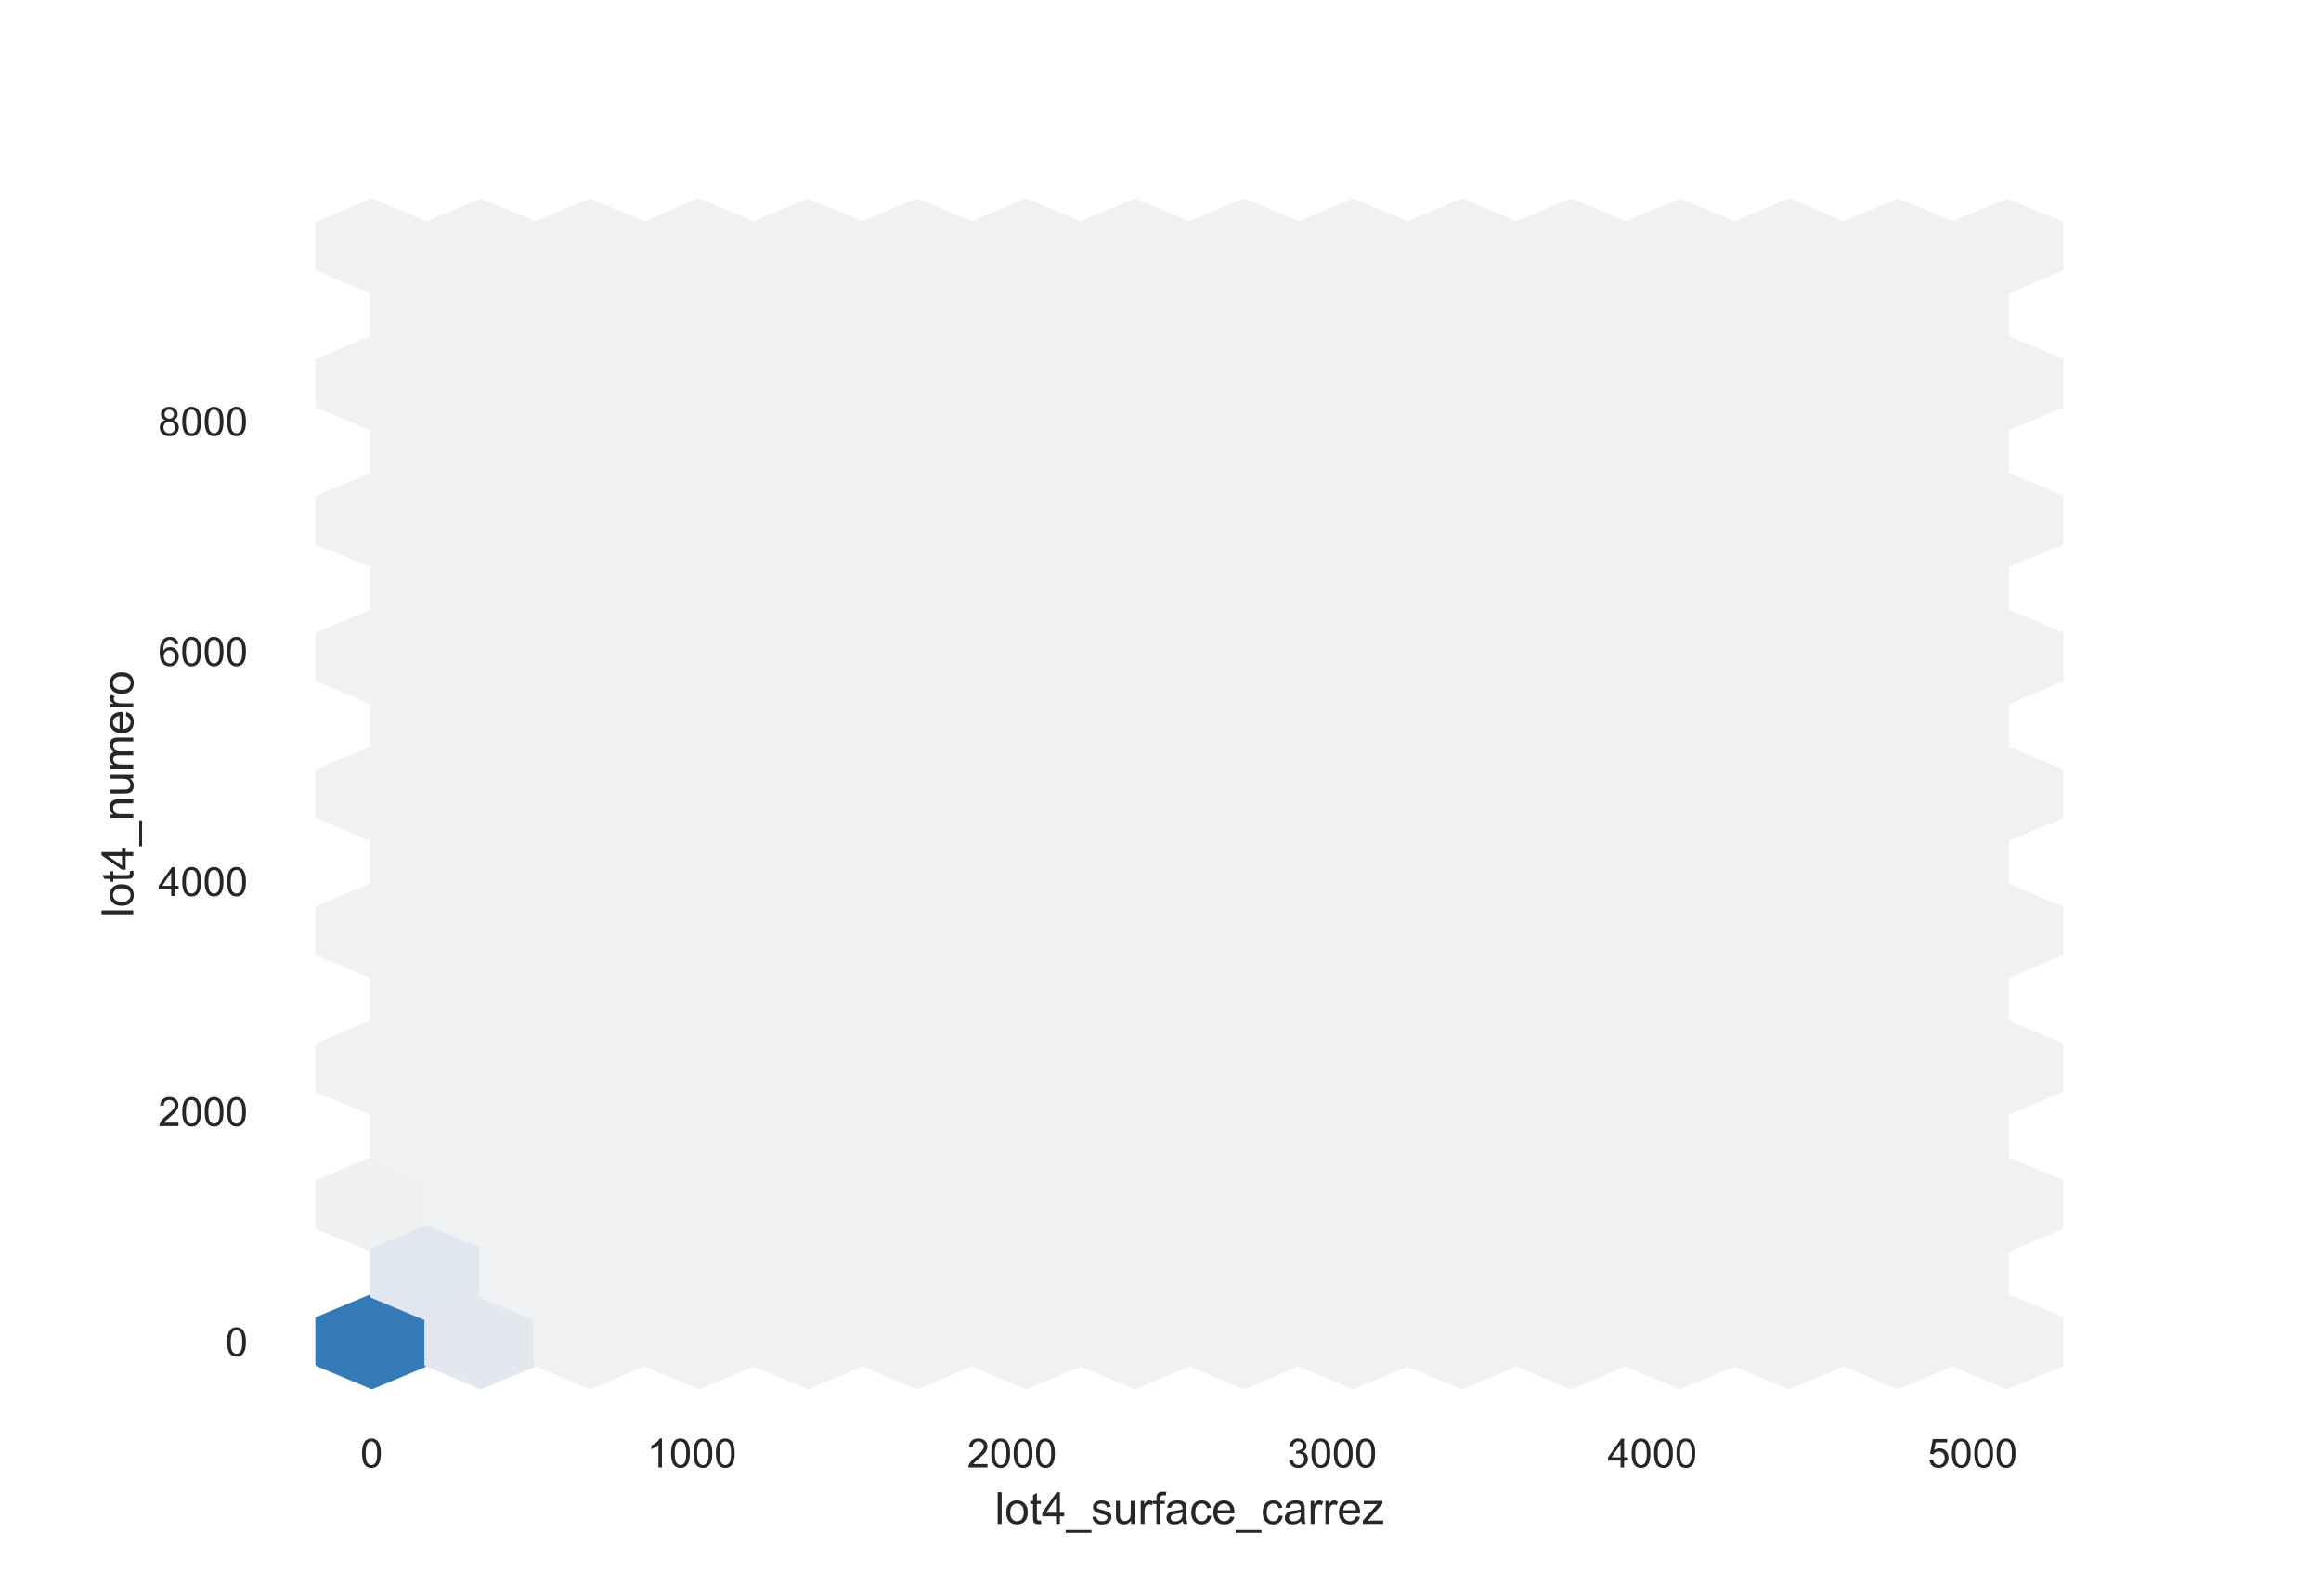<?xml version="1.0" encoding="utf-8" standalone="no"?>
<!DOCTYPE svg PUBLIC "-//W3C//DTD SVG 1.1//EN"
  "http://www.w3.org/Graphics/SVG/1.1/DTD/svg11.dtd">
<!-- Created with matplotlib (https://matplotlib.org/) -->
<svg height="396pt" version="1.1" viewBox="0 0 576 396" width="576pt" xmlns="http://www.w3.org/2000/svg" xmlns:xlink="http://www.w3.org/1999/xlink">
 <defs>
  <style type="text/css">*{stroke-linecap:butt;stroke-linejoin:round;}</style>
 </defs>
 <g id="figure_1">
  <g id="patch_1">
   <path d="M 0 396 
L 576 396 
L 576 0 
L 0 0 
z
" style="fill:#ffffff;"/>
  </g>
  <g id="axes_1">
   <g id="patch_2">
    <path d="M 72 346.5 
L 518.4 346.5 
L 518.4 47.52 
L 72 47.52 
z
" style="fill:#ffffff;"/>
   </g>
   <g id="matplotlib.axis_1">
    <g id="xtick_1">
     <g id="text_1">
      <!-- 0 -->
      <g style="fill:#262626;" transform="translate(89.431 364.158)scale(0.1 -0.1)">
       <defs>
        <path d="M 4.156 35.297 
Q 4.156 48 6.766 55.734 
Q 9.375 63.484 14.516 67.672 
Q 19.672 71.875 27.484 71.875 
Q 33.25 71.875 37.594 69.547 
Q 41.938 67.234 44.766 62.859 
Q 47.609 58.5 49.219 52.219 
Q 50.828 45.953 50.828 35.297 
Q 50.828 22.703 48.234 14.969 
Q 45.656 7.234 40.5 3 
Q 35.359 -1.219 27.484 -1.219 
Q 17.141 -1.219 11.234 6.203 
Q 4.156 15.141 4.156 35.297 
z
M 13.188 35.297 
Q 13.188 17.672 17.312 11.828 
Q 21.438 6 27.484 6 
Q 33.547 6 37.672 11.859 
Q 41.797 17.719 41.797 35.297 
Q 41.797 52.984 37.672 58.781 
Q 33.547 64.594 27.391 64.594 
Q 21.344 64.594 17.719 59.469 
Q 13.188 52.938 13.188 35.297 
z
" id="ArialMT-48"/>
       </defs>
       <use xlink:href="#ArialMT-48"/>
      </g>
     </g>
    </g>
    <g id="xtick_2">
     <g id="text_2">
      <!-- 1000 -->
      <g style="fill:#262626;" transform="translate(160.554 364.158)scale(0.1 -0.1)">
       <defs>
        <path d="M 37.25 0 
L 28.469 0 
L 28.469 56 
Q 25.297 52.984 20.141 49.953 
Q 14.984 46.922 10.891 45.406 
L 10.891 53.906 
Q 18.266 57.375 23.781 62.297 
Q 29.297 67.234 31.594 71.875 
L 37.25 71.875 
z
" id="ArialMT-49"/>
       </defs>
       <use xlink:href="#ArialMT-49"/>
       <use x="55.615" xlink:href="#ArialMT-48"/>
       <use x="111.23" xlink:href="#ArialMT-48"/>
       <use x="166.846" xlink:href="#ArialMT-48"/>
      </g>
     </g>
    </g>
    <g id="xtick_3">
     <g id="text_3">
      <!-- 2000 -->
      <g style="fill:#262626;" transform="translate(240.019 364.158)scale(0.1 -0.1)">
       <defs>
        <path d="M 50.344 8.453 
L 50.344 0 
L 3.031 0 
Q 2.938 3.172 4.047 6.109 
Q 5.859 10.938 9.828 15.625 
Q 13.812 20.312 21.344 26.469 
Q 33.016 36.031 37.109 41.625 
Q 41.219 47.219 41.219 52.203 
Q 41.219 57.422 37.469 61 
Q 33.734 64.594 27.734 64.594 
Q 21.391 64.594 17.578 60.781 
Q 13.766 56.984 13.719 50.25 
L 4.688 51.172 
Q 5.609 61.281 11.656 66.578 
Q 17.719 71.875 27.938 71.875 
Q 38.234 71.875 44.234 66.156 
Q 50.25 60.453 50.25 52 
Q 50.25 47.703 48.484 43.547 
Q 46.734 39.406 42.656 34.812 
Q 38.578 30.219 29.109 22.219 
Q 21.188 15.578 18.938 13.203 
Q 16.703 10.844 15.234 8.453 
z
" id="ArialMT-50"/>
       </defs>
       <use xlink:href="#ArialMT-50"/>
       <use x="55.615" xlink:href="#ArialMT-48"/>
       <use x="111.23" xlink:href="#ArialMT-48"/>
       <use x="166.846" xlink:href="#ArialMT-48"/>
      </g>
     </g>
    </g>
    <g id="xtick_4">
     <g id="text_4">
      <!-- 3000 -->
      <g style="fill:#262626;" transform="translate(319.484 364.158)scale(0.1 -0.1)">
       <defs>
        <path d="M 4.203 18.891 
L 12.984 20.062 
Q 14.5 12.594 18.141 9.297 
Q 21.781 6 27 6 
Q 33.203 6 37.469 10.297 
Q 41.75 14.594 41.75 20.953 
Q 41.75 27 37.797 30.922 
Q 33.844 34.859 27.734 34.859 
Q 25.25 34.859 21.531 33.891 
L 22.516 41.609 
Q 23.391 41.5 23.922 41.5 
Q 29.547 41.5 34.031 44.422 
Q 38.531 47.359 38.531 53.469 
Q 38.531 58.297 35.25 61.469 
Q 31.984 64.656 26.812 64.656 
Q 21.688 64.656 18.266 61.422 
Q 14.844 58.203 13.875 51.766 
L 5.078 53.328 
Q 6.688 62.156 12.391 67.016 
Q 18.109 71.875 26.609 71.875 
Q 32.469 71.875 37.391 69.359 
Q 42.328 66.844 44.938 62.5 
Q 47.562 58.156 47.562 53.266 
Q 47.562 48.641 45.062 44.828 
Q 42.578 41.016 37.703 38.766 
Q 44.047 37.312 47.562 32.688 
Q 51.078 28.078 51.078 21.141 
Q 51.078 11.766 44.234 5.25 
Q 37.406 -1.266 26.953 -1.266 
Q 17.531 -1.266 11.297 4.344 
Q 5.078 9.969 4.203 18.891 
z
" id="ArialMT-51"/>
       </defs>
       <use xlink:href="#ArialMT-51"/>
       <use x="55.615" xlink:href="#ArialMT-48"/>
       <use x="111.23" xlink:href="#ArialMT-48"/>
       <use x="166.846" xlink:href="#ArialMT-48"/>
      </g>
     </g>
    </g>
    <g id="xtick_5">
     <g id="text_5">
      <!-- 4000 -->
      <g style="fill:#262626;" transform="translate(398.948 364.158)scale(0.1 -0.1)">
       <defs>
        <path d="M 32.328 0 
L 32.328 17.141 
L 1.266 17.141 
L 1.266 25.203 
L 33.938 71.578 
L 41.109 71.578 
L 41.109 25.203 
L 50.781 25.203 
L 50.781 17.141 
L 41.109 17.141 
L 41.109 0 
z
M 32.328 25.203 
L 32.328 57.469 
L 9.906 25.203 
z
" id="ArialMT-52"/>
       </defs>
       <use xlink:href="#ArialMT-52"/>
       <use x="55.615" xlink:href="#ArialMT-48"/>
       <use x="111.23" xlink:href="#ArialMT-48"/>
       <use x="166.846" xlink:href="#ArialMT-48"/>
      </g>
     </g>
    </g>
    <g id="xtick_6">
     <g id="text_6">
      <!-- 5000 -->
      <g style="fill:#262626;" transform="translate(478.413 364.158)scale(0.1 -0.1)">
       <defs>
        <path d="M 4.156 18.75 
L 13.375 19.531 
Q 14.406 12.797 18.141 9.391 
Q 21.875 6 27.156 6 
Q 33.5 6 37.891 10.781 
Q 42.281 15.578 42.281 23.484 
Q 42.281 31 38.062 35.344 
Q 33.844 39.703 27 39.703 
Q 22.75 39.703 19.328 37.766 
Q 15.922 35.844 13.969 32.766 
L 5.719 33.844 
L 12.641 70.609 
L 48.25 70.609 
L 48.25 62.203 
L 19.672 62.203 
L 15.828 42.969 
Q 22.266 47.469 29.344 47.469 
Q 38.719 47.469 45.156 40.969 
Q 51.609 34.469 51.609 24.266 
Q 51.609 14.547 45.953 7.469 
Q 39.062 -1.219 27.156 -1.219 
Q 17.391 -1.219 11.203 4.25 
Q 5.031 9.719 4.156 18.75 
z
" id="ArialMT-53"/>
       </defs>
       <use xlink:href="#ArialMT-53"/>
       <use x="55.615" xlink:href="#ArialMT-48"/>
       <use x="111.23" xlink:href="#ArialMT-48"/>
       <use x="166.846" xlink:href="#ArialMT-48"/>
      </g>
     </g>
    </g>
    <g id="text_7">
     <!-- lot4_surface_carrez -->
     <g style="fill:#262626;" transform="translate(246.901 378.153)scale(0.11 -0.11)">
      <defs>
       <path d="M 6.391 0 
L 6.391 71.578 
L 15.188 71.578 
L 15.188 0 
z
" id="ArialMT-108"/>
       <path d="M 3.328 25.922 
Q 3.328 40.328 11.328 47.266 
Q 18.016 53.031 27.641 53.031 
Q 38.328 53.031 45.109 46.016 
Q 51.906 39.016 51.906 26.656 
Q 51.906 16.656 48.906 10.906 
Q 45.906 5.172 40.156 2 
Q 34.422 -1.172 27.641 -1.172 
Q 16.75 -1.172 10.031 5.812 
Q 3.328 12.797 3.328 25.922 
z
M 12.359 25.922 
Q 12.359 15.969 16.703 11.016 
Q 21.047 6.062 27.641 6.062 
Q 34.188 6.062 38.531 11.031 
Q 42.875 16.016 42.875 26.219 
Q 42.875 35.844 38.5 40.797 
Q 34.125 45.75 27.641 45.75 
Q 21.047 45.75 16.703 40.812 
Q 12.359 35.891 12.359 25.922 
z
" id="ArialMT-111"/>
       <path d="M 25.781 7.859 
L 27.047 0.094 
Q 23.344 -0.688 20.406 -0.688 
Q 15.625 -0.688 12.984 0.828 
Q 10.359 2.344 9.281 4.812 
Q 8.203 7.281 8.203 15.188 
L 8.203 45.016 
L 1.766 45.016 
L 1.766 51.859 
L 8.203 51.859 
L 8.203 64.703 
L 16.938 69.969 
L 16.938 51.859 
L 25.781 51.859 
L 25.781 45.016 
L 16.938 45.016 
L 16.938 14.703 
Q 16.938 10.938 17.406 9.859 
Q 17.875 8.797 18.922 8.156 
Q 19.969 7.516 21.922 7.516 
Q 23.391 7.516 25.781 7.859 
z
" id="ArialMT-116"/>
       <path d="M -1.516 -19.875 
L -1.516 -13.531 
L 56.734 -13.531 
L 56.734 -19.875 
z
" id="ArialMT-95"/>
       <path d="M 3.078 15.484 
L 11.766 16.844 
Q 12.5 11.625 15.844 8.844 
Q 19.188 6.062 25.203 6.062 
Q 31.25 6.062 34.172 8.516 
Q 37.109 10.984 37.109 14.312 
Q 37.109 17.281 34.516 19 
Q 32.719 20.172 25.531 21.969 
Q 15.875 24.422 12.141 26.203 
Q 8.406 27.984 6.469 31.125 
Q 4.547 34.281 4.547 38.094 
Q 4.547 41.547 6.125 44.5 
Q 7.719 47.469 10.453 49.422 
Q 12.5 50.922 16.031 51.969 
Q 19.578 53.031 23.641 53.031 
Q 29.734 53.031 34.344 51.266 
Q 38.969 49.516 41.156 46.5 
Q 43.359 43.5 44.188 38.484 
L 35.594 37.312 
Q 35.016 41.312 32.203 43.547 
Q 29.391 45.797 24.266 45.797 
Q 18.219 45.797 15.625 43.797 
Q 13.031 41.797 13.031 39.109 
Q 13.031 37.406 14.109 36.031 
Q 15.188 34.625 17.484 33.688 
Q 18.797 33.203 25.25 31.453 
Q 34.578 28.953 38.25 27.359 
Q 41.938 25.781 44.031 22.75 
Q 46.141 19.734 46.141 15.234 
Q 46.141 10.844 43.578 6.953 
Q 41.016 3.078 36.172 0.953 
Q 31.344 -1.172 25.25 -1.172 
Q 15.141 -1.172 9.844 3.031 
Q 4.547 7.234 3.078 15.484 
z
" id="ArialMT-115"/>
       <path d="M 40.578 0 
L 40.578 7.625 
Q 34.516 -1.172 24.125 -1.172 
Q 19.531 -1.172 15.547 0.578 
Q 11.578 2.344 9.641 5 
Q 7.719 7.672 6.938 11.531 
Q 6.391 14.109 6.391 19.734 
L 6.391 51.859 
L 15.188 51.859 
L 15.188 23.094 
Q 15.188 16.219 15.719 13.812 
Q 16.547 10.359 19.234 8.375 
Q 21.922 6.391 25.875 6.391 
Q 29.828 6.391 33.297 8.422 
Q 36.766 10.453 38.203 13.938 
Q 39.656 17.438 39.656 24.078 
L 39.656 51.859 
L 48.438 51.859 
L 48.438 0 
z
" id="ArialMT-117"/>
       <path d="M 6.5 0 
L 6.5 51.859 
L 14.406 51.859 
L 14.406 44 
Q 17.438 49.516 20 51.266 
Q 22.562 53.031 25.641 53.031 
Q 30.078 53.031 34.672 50.203 
L 31.641 42.047 
Q 28.422 43.953 25.203 43.953 
Q 22.312 43.953 20.016 42.219 
Q 17.719 40.484 16.75 37.406 
Q 15.281 32.719 15.281 27.156 
L 15.281 0 
z
" id="ArialMT-114"/>
       <path d="M 8.688 0 
L 8.688 45.016 
L 0.922 45.016 
L 0.922 51.859 
L 8.688 51.859 
L 8.688 57.375 
Q 8.688 62.594 9.625 65.141 
Q 10.891 68.562 14.078 70.672 
Q 17.281 72.797 23.047 72.797 
Q 26.766 72.797 31.25 71.922 
L 29.938 64.266 
Q 27.203 64.75 24.75 64.75 
Q 20.75 64.75 19.094 63.031 
Q 17.438 61.328 17.438 56.641 
L 17.438 51.859 
L 27.547 51.859 
L 27.547 45.016 
L 17.438 45.016 
L 17.438 0 
z
" id="ArialMT-102"/>
       <path d="M 40.438 6.391 
Q 35.547 2.25 31.031 0.531 
Q 26.516 -1.172 21.344 -1.172 
Q 12.797 -1.172 8.203 3 
Q 3.609 7.172 3.609 13.672 
Q 3.609 17.484 5.344 20.625 
Q 7.078 23.781 9.891 25.688 
Q 12.703 27.594 16.219 28.562 
Q 18.797 29.25 24.031 29.891 
Q 34.672 31.156 39.703 32.906 
Q 39.75 34.719 39.75 35.203 
Q 39.75 40.578 37.25 42.781 
Q 33.891 45.75 27.25 45.75 
Q 21.047 45.75 18.094 43.578 
Q 15.141 41.406 13.719 35.891 
L 5.125 37.062 
Q 6.297 42.578 8.984 45.969 
Q 11.672 49.359 16.75 51.188 
Q 21.828 53.031 28.516 53.031 
Q 35.156 53.031 39.297 51.469 
Q 43.453 49.906 45.406 47.531 
Q 47.359 45.172 48.141 41.547 
Q 48.578 39.312 48.578 33.453 
L 48.578 21.734 
Q 48.578 9.469 49.141 6.219 
Q 49.703 2.984 51.375 0 
L 42.188 0 
Q 40.828 2.734 40.438 6.391 
z
M 39.703 26.031 
Q 34.906 24.078 25.344 22.703 
Q 19.922 21.922 17.672 20.938 
Q 15.438 19.969 14.203 18.094 
Q 12.984 16.219 12.984 13.922 
Q 12.984 10.406 15.641 8.062 
Q 18.312 5.719 23.438 5.719 
Q 28.516 5.719 32.469 7.938 
Q 36.422 10.156 38.281 14.016 
Q 39.703 17 39.703 22.797 
z
" id="ArialMT-97"/>
       <path d="M 40.438 19 
L 49.078 17.875 
Q 47.656 8.938 41.812 3.875 
Q 35.984 -1.172 27.484 -1.172 
Q 16.844 -1.172 10.375 5.781 
Q 3.906 12.75 3.906 25.734 
Q 3.906 34.125 6.688 40.422 
Q 9.469 46.734 15.156 49.875 
Q 20.844 53.031 27.547 53.031 
Q 35.984 53.031 41.359 48.75 
Q 46.734 44.484 48.25 36.625 
L 39.703 35.297 
Q 38.484 40.531 35.375 43.156 
Q 32.281 45.797 27.875 45.797 
Q 21.234 45.797 17.078 41.031 
Q 12.938 36.281 12.938 25.984 
Q 12.938 15.531 16.938 10.797 
Q 20.953 6.062 27.391 6.062 
Q 32.562 6.062 36.031 9.234 
Q 39.5 12.406 40.438 19 
z
" id="ArialMT-99"/>
       <path d="M 42.094 16.703 
L 51.172 15.578 
Q 49.031 7.625 43.219 3.219 
Q 37.406 -1.172 28.375 -1.172 
Q 17 -1.172 10.328 5.828 
Q 3.656 12.844 3.656 25.484 
Q 3.656 38.578 10.391 45.797 
Q 17.141 53.031 27.875 53.031 
Q 38.281 53.031 44.875 45.953 
Q 51.469 38.875 51.469 26.031 
Q 51.469 25.25 51.422 23.688 
L 12.75 23.688 
Q 13.234 15.141 17.578 10.594 
Q 21.922 6.062 28.422 6.062 
Q 33.25 6.062 36.672 8.594 
Q 40.094 11.141 42.094 16.703 
z
M 13.234 30.906 
L 42.188 30.906 
Q 41.609 37.453 38.875 40.719 
Q 34.672 45.797 27.984 45.797 
Q 21.922 45.797 17.797 41.75 
Q 13.672 37.703 13.234 30.906 
z
" id="ArialMT-101"/>
       <path d="M 1.953 0 
L 1.953 7.125 
L 34.969 45.016 
Q 29.344 44.734 25.047 44.734 
L 3.906 44.734 
L 3.906 51.859 
L 46.297 51.859 
L 46.297 46.047 
L 18.219 13.141 
L 12.797 7.125 
Q 18.703 7.562 23.875 7.562 
L 47.859 7.562 
L 47.859 0 
z
" id="ArialMT-122"/>
      </defs>
      <use xlink:href="#ArialMT-108"/>
      <use x="22.217" xlink:href="#ArialMT-111"/>
      <use x="77.832" xlink:href="#ArialMT-116"/>
      <use x="105.615" xlink:href="#ArialMT-52"/>
      <use x="161.23" xlink:href="#ArialMT-95"/>
      <use x="216.846" xlink:href="#ArialMT-115"/>
      <use x="266.846" xlink:href="#ArialMT-117"/>
      <use x="322.461" xlink:href="#ArialMT-114"/>
      <use x="355.762" xlink:href="#ArialMT-102"/>
      <use x="383.545" xlink:href="#ArialMT-97"/>
      <use x="439.16" xlink:href="#ArialMT-99"/>
      <use x="489.16" xlink:href="#ArialMT-101"/>
      <use x="544.775" xlink:href="#ArialMT-95"/>
      <use x="600.391" xlink:href="#ArialMT-99"/>
      <use x="650.391" xlink:href="#ArialMT-97"/>
      <use x="706.006" xlink:href="#ArialMT-114"/>
      <use x="739.307" xlink:href="#ArialMT-114"/>
      <use x="772.607" xlink:href="#ArialMT-101"/>
      <use x="828.223" xlink:href="#ArialMT-122"/>
     </g>
    </g>
   </g>
   <g id="matplotlib.axis_2">
    <g id="ytick_1">
     <g id="text_8">
      <!-- 0 -->
      <g style="fill:#262626;" transform="translate(55.939 336.546)scale(0.1 -0.1)">
       <use xlink:href="#ArialMT-48"/>
      </g>
     </g>
    </g>
    <g id="ytick_2">
     <g id="text_9">
      <!-- 2000 -->
      <g style="fill:#262626;" transform="translate(39.256 279.439)scale(0.1 -0.1)">
       <use xlink:href="#ArialMT-50"/>
       <use x="55.615" xlink:href="#ArialMT-48"/>
       <use x="111.23" xlink:href="#ArialMT-48"/>
       <use x="166.846" xlink:href="#ArialMT-48"/>
      </g>
     </g>
    </g>
    <g id="ytick_3">
     <g id="text_10">
      <!-- 4000 -->
      <g style="fill:#262626;" transform="translate(39.256 222.332)scale(0.1 -0.1)">
       <use xlink:href="#ArialMT-52"/>
       <use x="55.615" xlink:href="#ArialMT-48"/>
       <use x="111.23" xlink:href="#ArialMT-48"/>
       <use x="166.846" xlink:href="#ArialMT-48"/>
      </g>
     </g>
    </g>
    <g id="ytick_4">
     <g id="text_11">
      <!-- 6000 -->
      <g style="fill:#262626;" transform="translate(39.256 165.225)scale(0.1 -0.1)">
       <defs>
        <path d="M 49.75 54.047 
L 41.016 53.375 
Q 39.844 58.547 37.703 60.891 
Q 34.125 64.656 28.906 64.656 
Q 24.703 64.656 21.531 62.312 
Q 17.391 59.281 14.984 53.469 
Q 12.594 47.656 12.5 36.922 
Q 15.672 41.75 20.266 44.094 
Q 24.859 46.438 29.891 46.438 
Q 38.672 46.438 44.844 39.969 
Q 51.031 33.5 51.031 23.25 
Q 51.031 16.5 48.125 10.719 
Q 45.219 4.938 40.141 1.859 
Q 35.062 -1.219 28.609 -1.219 
Q 17.625 -1.219 10.688 6.859 
Q 3.766 14.938 3.766 33.5 
Q 3.766 54.25 11.422 63.672 
Q 18.109 71.875 29.438 71.875 
Q 37.891 71.875 43.281 67.141 
Q 48.688 62.406 49.75 54.047 
z
M 13.875 23.188 
Q 13.875 18.656 15.797 14.5 
Q 17.719 10.359 21.188 8.172 
Q 24.656 6 28.469 6 
Q 34.031 6 38.031 10.484 
Q 42.047 14.984 42.047 22.703 
Q 42.047 30.125 38.078 34.391 
Q 34.125 38.672 28.125 38.672 
Q 22.172 38.672 18.016 34.391 
Q 13.875 30.125 13.875 23.188 
z
" id="ArialMT-54"/>
       </defs>
       <use xlink:href="#ArialMT-54"/>
       <use x="55.615" xlink:href="#ArialMT-48"/>
       <use x="111.23" xlink:href="#ArialMT-48"/>
       <use x="166.846" xlink:href="#ArialMT-48"/>
      </g>
     </g>
    </g>
    <g id="ytick_5">
     <g id="text_12">
      <!-- 8000 -->
      <g style="fill:#262626;" transform="translate(39.256 108.119)scale(0.1 -0.1)">
       <defs>
        <path d="M 17.672 38.812 
Q 12.203 40.828 9.562 44.531 
Q 6.938 48.25 6.938 53.422 
Q 6.938 61.234 12.547 66.547 
Q 18.172 71.875 27.484 71.875 
Q 36.859 71.875 42.578 66.422 
Q 48.297 60.984 48.297 53.172 
Q 48.297 48.188 45.672 44.5 
Q 43.062 40.828 37.75 38.812 
Q 44.344 36.672 47.781 31.875 
Q 51.219 27.094 51.219 20.453 
Q 51.219 11.281 44.719 5.031 
Q 38.234 -1.219 27.641 -1.219 
Q 17.047 -1.219 10.547 5.047 
Q 4.047 11.328 4.047 20.703 
Q 4.047 27.688 7.594 32.391 
Q 11.141 37.109 17.672 38.812 
z
M 15.922 53.719 
Q 15.922 48.641 19.188 45.406 
Q 22.469 42.188 27.688 42.188 
Q 32.766 42.188 36.016 45.375 
Q 39.266 48.578 39.266 53.219 
Q 39.266 58.062 35.906 61.359 
Q 32.562 64.656 27.594 64.656 
Q 22.562 64.656 19.234 61.422 
Q 15.922 58.203 15.922 53.719 
z
M 13.094 20.656 
Q 13.094 16.891 14.875 13.375 
Q 16.656 9.859 20.172 7.922 
Q 23.688 6 27.734 6 
Q 34.031 6 38.125 10.047 
Q 42.234 14.109 42.234 20.359 
Q 42.234 26.703 38.016 30.859 
Q 33.797 35.016 27.438 35.016 
Q 21.234 35.016 17.156 30.906 
Q 13.094 26.812 13.094 20.656 
z
" id="ArialMT-56"/>
       </defs>
       <use xlink:href="#ArialMT-56"/>
       <use x="55.615" xlink:href="#ArialMT-48"/>
       <use x="111.23" xlink:href="#ArialMT-48"/>
       <use x="166.846" xlink:href="#ArialMT-48"/>
      </g>
     </g>
    </g>
    <g id="text_13">
     <!-- lot4_numero -->
     <g style="fill:#262626;" transform="translate(33.07 227.582)rotate(-90)scale(0.11 -0.11)">
      <defs>
       <path d="M 6.594 0 
L 6.594 51.859 
L 14.5 51.859 
L 14.5 44.484 
Q 20.219 53.031 31 53.031 
Q 35.688 53.031 39.625 51.344 
Q 43.562 49.656 45.516 46.922 
Q 47.469 44.188 48.25 40.438 
Q 48.734 37.984 48.734 31.891 
L 48.734 0 
L 39.938 0 
L 39.938 31.547 
Q 39.938 36.922 38.906 39.578 
Q 37.891 42.234 35.281 43.812 
Q 32.672 45.406 29.156 45.406 
Q 23.531 45.406 19.453 41.844 
Q 15.375 38.281 15.375 28.328 
L 15.375 0 
z
" id="ArialMT-110"/>
       <path d="M 6.594 0 
L 6.594 51.859 
L 14.453 51.859 
L 14.453 44.578 
Q 16.891 48.391 20.938 50.703 
Q 25 53.031 30.172 53.031 
Q 35.938 53.031 39.625 50.641 
Q 43.312 48.25 44.828 43.953 
Q 50.984 53.031 60.844 53.031 
Q 68.562 53.031 72.703 48.75 
Q 76.859 44.484 76.859 35.594 
L 76.859 0 
L 68.109 0 
L 68.109 32.672 
Q 68.109 37.938 67.25 40.25 
Q 66.406 42.578 64.156 43.984 
Q 61.922 45.406 58.891 45.406 
Q 53.422 45.406 49.797 41.766 
Q 46.188 38.141 46.188 30.125 
L 46.188 0 
L 37.406 0 
L 37.406 33.688 
Q 37.406 39.547 35.25 42.469 
Q 33.109 45.406 28.219 45.406 
Q 24.516 45.406 21.359 43.453 
Q 18.219 41.5 16.797 37.734 
Q 15.375 33.984 15.375 26.906 
L 15.375 0 
z
" id="ArialMT-109"/>
      </defs>
      <use xlink:href="#ArialMT-108"/>
      <use x="22.217" xlink:href="#ArialMT-111"/>
      <use x="77.832" xlink:href="#ArialMT-116"/>
      <use x="105.615" xlink:href="#ArialMT-52"/>
      <use x="161.23" xlink:href="#ArialMT-95"/>
      <use x="216.846" xlink:href="#ArialMT-110"/>
      <use x="272.461" xlink:href="#ArialMT-117"/>
      <use x="328.076" xlink:href="#ArialMT-109"/>
      <use x="411.377" xlink:href="#ArialMT-101"/>
      <use x="466.992" xlink:href="#ArialMT-114"/>
      <use x="500.293" xlink:href="#ArialMT-111"/>
     </g>
    </g>
   </g>
   <g id="PolyCollection_1">
    <defs>
     <path d="M 105.739 -57.37 
L 105.739 -68.695 
L 92.211 -74.358 
L 78.684 -68.695 
L 78.684 -57.37 
L 92.211 -51.708 
z
" id="C0_0_fae1ff4183"/>
    </defs>
    <g clip-path="url(#pd06dfa6c5a)">
     <use style="fill:#337ab7;stroke:#337ab7;" x="0.079" xlink:href="#C0_0_fae1ff4183" y="395.943"/>
    </g>
    <g clip-path="url(#pd06dfa6c5a)">
     <use style="fill:#eff0f2;stroke:#eff0f2;" x="0.079" xlink:href="#C0_0_fae1ff4183" y="361.968"/>
    </g>
    <g clip-path="url(#pd06dfa6c5a)">
     <use style="fill:#f0f1f2;stroke:#f0f1f2;" x="0.079" xlink:href="#C0_0_fae1ff4183" y="327.993"/>
    </g>
    <g clip-path="url(#pd06dfa6c5a)">
     <use style="fill:#f0f1f2;stroke:#f0f1f2;" x="0.079" xlink:href="#C0_0_fae1ff4183" y="294.018"/>
    </g>
    <g clip-path="url(#pd06dfa6c5a)">
     <use style="fill:#f0f1f2;stroke:#f0f1f2;" x="0.079" xlink:href="#C0_0_fae1ff4183" y="260.043"/>
    </g>
    <g clip-path="url(#pd06dfa6c5a)">
     <use style="fill:#f0f1f2;stroke:#f0f1f2;" x="0.079" xlink:href="#C0_0_fae1ff4183" y="226.068"/>
    </g>
    <g clip-path="url(#pd06dfa6c5a)">
     <use style="fill:#f0f1f2;stroke:#f0f1f2;" x="0.079" xlink:href="#C0_0_fae1ff4183" y="192.093"/>
    </g>
    <g clip-path="url(#pd06dfa6c5a)">
     <use style="fill:#f0f1f2;stroke:#f0f1f2;" x="0.079" xlink:href="#C0_0_fae1ff4183" y="158.118"/>
    </g>
    <g clip-path="url(#pd06dfa6c5a)">
     <use style="fill:#f0f1f2;stroke:#f0f1f2;" x="0.079" xlink:href="#C0_0_fae1ff4183" y="124.143"/>
    </g>
    <g clip-path="url(#pd06dfa6c5a)">
     <use style="fill:#e2e8ee;stroke:#e2e8ee;" x="27.134" xlink:href="#C0_0_fae1ff4183" y="395.943"/>
    </g>
    <g clip-path="url(#pd06dfa6c5a)">
     <use style="fill:#f0f1f2;stroke:#f0f1f2;" x="27.134" xlink:href="#C0_0_fae1ff4183" y="361.968"/>
    </g>
    <g clip-path="url(#pd06dfa6c5a)">
     <use style="fill:#f0f1f2;stroke:#f0f1f2;" x="27.134" xlink:href="#C0_0_fae1ff4183" y="327.993"/>
    </g>
    <g clip-path="url(#pd06dfa6c5a)">
     <use style="fill:#f0f1f2;stroke:#f0f1f2;" x="27.134" xlink:href="#C0_0_fae1ff4183" y="294.018"/>
    </g>
    <g clip-path="url(#pd06dfa6c5a)">
     <use style="fill:#f0f1f2;stroke:#f0f1f2;" x="27.134" xlink:href="#C0_0_fae1ff4183" y="260.043"/>
    </g>
    <g clip-path="url(#pd06dfa6c5a)">
     <use style="fill:#f0f1f2;stroke:#f0f1f2;" x="27.134" xlink:href="#C0_0_fae1ff4183" y="226.068"/>
    </g>
    <g clip-path="url(#pd06dfa6c5a)">
     <use style="fill:#f0f1f2;stroke:#f0f1f2;" x="27.134" xlink:href="#C0_0_fae1ff4183" y="192.093"/>
    </g>
    <g clip-path="url(#pd06dfa6c5a)">
     <use style="fill:#f0f1f2;stroke:#f0f1f2;" x="27.134" xlink:href="#C0_0_fae1ff4183" y="158.118"/>
    </g>
    <g clip-path="url(#pd06dfa6c5a)">
     <use style="fill:#f0f1f2;stroke:#f0f1f2;" x="27.134" xlink:href="#C0_0_fae1ff4183" y="124.143"/>
    </g>
    <g clip-path="url(#pd06dfa6c5a)">
     <use style="fill:#f0f1f2;stroke:#f0f1f2;" x="54.189" xlink:href="#C0_0_fae1ff4183" y="395.943"/>
    </g>
    <g clip-path="url(#pd06dfa6c5a)">
     <use style="fill:#f0f1f2;stroke:#f0f1f2;" x="54.189" xlink:href="#C0_0_fae1ff4183" y="361.968"/>
    </g>
    <g clip-path="url(#pd06dfa6c5a)">
     <use style="fill:#f0f1f2;stroke:#f0f1f2;" x="54.189" xlink:href="#C0_0_fae1ff4183" y="327.993"/>
    </g>
    <g clip-path="url(#pd06dfa6c5a)">
     <use style="fill:#f0f1f2;stroke:#f0f1f2;" x="54.189" xlink:href="#C0_0_fae1ff4183" y="294.018"/>
    </g>
    <g clip-path="url(#pd06dfa6c5a)">
     <use style="fill:#f0f1f2;stroke:#f0f1f2;" x="54.189" xlink:href="#C0_0_fae1ff4183" y="260.043"/>
    </g>
    <g clip-path="url(#pd06dfa6c5a)">
     <use style="fill:#f0f1f2;stroke:#f0f1f2;" x="54.189" xlink:href="#C0_0_fae1ff4183" y="226.068"/>
    </g>
    <g clip-path="url(#pd06dfa6c5a)">
     <use style="fill:#f0f1f2;stroke:#f0f1f2;" x="54.189" xlink:href="#C0_0_fae1ff4183" y="192.093"/>
    </g>
    <g clip-path="url(#pd06dfa6c5a)">
     <use style="fill:#f0f1f2;stroke:#f0f1f2;" x="54.189" xlink:href="#C0_0_fae1ff4183" y="158.118"/>
    </g>
    <g clip-path="url(#pd06dfa6c5a)">
     <use style="fill:#f0f1f2;stroke:#f0f1f2;" x="54.189" xlink:href="#C0_0_fae1ff4183" y="124.143"/>
    </g>
    <g clip-path="url(#pd06dfa6c5a)">
     <use style="fill:#f0f1f2;stroke:#f0f1f2;" x="81.243" xlink:href="#C0_0_fae1ff4183" y="395.943"/>
    </g>
    <g clip-path="url(#pd06dfa6c5a)">
     <use style="fill:#f0f1f2;stroke:#f0f1f2;" x="81.243" xlink:href="#C0_0_fae1ff4183" y="361.968"/>
    </g>
    <g clip-path="url(#pd06dfa6c5a)">
     <use style="fill:#f0f1f2;stroke:#f0f1f2;" x="81.243" xlink:href="#C0_0_fae1ff4183" y="327.993"/>
    </g>
    <g clip-path="url(#pd06dfa6c5a)">
     <use style="fill:#f0f1f2;stroke:#f0f1f2;" x="81.243" xlink:href="#C0_0_fae1ff4183" y="294.018"/>
    </g>
    <g clip-path="url(#pd06dfa6c5a)">
     <use style="fill:#f0f1f2;stroke:#f0f1f2;" x="81.243" xlink:href="#C0_0_fae1ff4183" y="260.043"/>
    </g>
    <g clip-path="url(#pd06dfa6c5a)">
     <use style="fill:#f0f1f2;stroke:#f0f1f2;" x="81.243" xlink:href="#C0_0_fae1ff4183" y="226.068"/>
    </g>
    <g clip-path="url(#pd06dfa6c5a)">
     <use style="fill:#f0f1f2;stroke:#f0f1f2;" x="81.243" xlink:href="#C0_0_fae1ff4183" y="192.093"/>
    </g>
    <g clip-path="url(#pd06dfa6c5a)">
     <use style="fill:#f0f1f2;stroke:#f0f1f2;" x="81.243" xlink:href="#C0_0_fae1ff4183" y="158.118"/>
    </g>
    <g clip-path="url(#pd06dfa6c5a)">
     <use style="fill:#f0f1f2;stroke:#f0f1f2;" x="81.243" xlink:href="#C0_0_fae1ff4183" y="124.143"/>
    </g>
    <g clip-path="url(#pd06dfa6c5a)">
     <use style="fill:#f0f1f2;stroke:#f0f1f2;" x="108.298" xlink:href="#C0_0_fae1ff4183" y="395.943"/>
    </g>
    <g clip-path="url(#pd06dfa6c5a)">
     <use style="fill:#f0f1f2;stroke:#f0f1f2;" x="108.298" xlink:href="#C0_0_fae1ff4183" y="361.968"/>
    </g>
    <g clip-path="url(#pd06dfa6c5a)">
     <use style="fill:#f0f1f2;stroke:#f0f1f2;" x="108.298" xlink:href="#C0_0_fae1ff4183" y="327.993"/>
    </g>
    <g clip-path="url(#pd06dfa6c5a)">
     <use style="fill:#f0f1f2;stroke:#f0f1f2;" x="108.298" xlink:href="#C0_0_fae1ff4183" y="294.018"/>
    </g>
    <g clip-path="url(#pd06dfa6c5a)">
     <use style="fill:#f0f1f2;stroke:#f0f1f2;" x="108.298" xlink:href="#C0_0_fae1ff4183" y="260.043"/>
    </g>
    <g clip-path="url(#pd06dfa6c5a)">
     <use style="fill:#f0f1f2;stroke:#f0f1f2;" x="108.298" xlink:href="#C0_0_fae1ff4183" y="226.068"/>
    </g>
    <g clip-path="url(#pd06dfa6c5a)">
     <use style="fill:#f0f1f2;stroke:#f0f1f2;" x="108.298" xlink:href="#C0_0_fae1ff4183" y="192.093"/>
    </g>
    <g clip-path="url(#pd06dfa6c5a)">
     <use style="fill:#f0f1f2;stroke:#f0f1f2;" x="108.298" xlink:href="#C0_0_fae1ff4183" y="158.118"/>
    </g>
    <g clip-path="url(#pd06dfa6c5a)">
     <use style="fill:#f0f1f2;stroke:#f0f1f2;" x="108.298" xlink:href="#C0_0_fae1ff4183" y="124.143"/>
    </g>
    <g clip-path="url(#pd06dfa6c5a)">
     <use style="fill:#f0f1f2;stroke:#f0f1f2;" x="135.352" xlink:href="#C0_0_fae1ff4183" y="395.943"/>
    </g>
    <g clip-path="url(#pd06dfa6c5a)">
     <use style="fill:#f0f1f2;stroke:#f0f1f2;" x="135.352" xlink:href="#C0_0_fae1ff4183" y="361.968"/>
    </g>
    <g clip-path="url(#pd06dfa6c5a)">
     <use style="fill:#f0f1f2;stroke:#f0f1f2;" x="135.352" xlink:href="#C0_0_fae1ff4183" y="327.993"/>
    </g>
    <g clip-path="url(#pd06dfa6c5a)">
     <use style="fill:#f0f1f2;stroke:#f0f1f2;" x="135.352" xlink:href="#C0_0_fae1ff4183" y="294.018"/>
    </g>
    <g clip-path="url(#pd06dfa6c5a)">
     <use style="fill:#f0f1f2;stroke:#f0f1f2;" x="135.352" xlink:href="#C0_0_fae1ff4183" y="260.043"/>
    </g>
    <g clip-path="url(#pd06dfa6c5a)">
     <use style="fill:#f0f1f2;stroke:#f0f1f2;" x="135.352" xlink:href="#C0_0_fae1ff4183" y="226.068"/>
    </g>
    <g clip-path="url(#pd06dfa6c5a)">
     <use style="fill:#f0f1f2;stroke:#f0f1f2;" x="135.352" xlink:href="#C0_0_fae1ff4183" y="192.093"/>
    </g>
    <g clip-path="url(#pd06dfa6c5a)">
     <use style="fill:#f0f1f2;stroke:#f0f1f2;" x="135.352" xlink:href="#C0_0_fae1ff4183" y="158.118"/>
    </g>
    <g clip-path="url(#pd06dfa6c5a)">
     <use style="fill:#f0f1f2;stroke:#f0f1f2;" x="135.352" xlink:href="#C0_0_fae1ff4183" y="124.143"/>
    </g>
    <g clip-path="url(#pd06dfa6c5a)">
     <use style="fill:#f0f1f2;stroke:#f0f1f2;" x="162.407" xlink:href="#C0_0_fae1ff4183" y="395.943"/>
    </g>
    <g clip-path="url(#pd06dfa6c5a)">
     <use style="fill:#f0f1f2;stroke:#f0f1f2;" x="162.407" xlink:href="#C0_0_fae1ff4183" y="361.968"/>
    </g>
    <g clip-path="url(#pd06dfa6c5a)">
     <use style="fill:#f0f1f2;stroke:#f0f1f2;" x="162.407" xlink:href="#C0_0_fae1ff4183" y="327.993"/>
    </g>
    <g clip-path="url(#pd06dfa6c5a)">
     <use style="fill:#f0f1f2;stroke:#f0f1f2;" x="162.407" xlink:href="#C0_0_fae1ff4183" y="294.018"/>
    </g>
    <g clip-path="url(#pd06dfa6c5a)">
     <use style="fill:#f0f1f2;stroke:#f0f1f2;" x="162.407" xlink:href="#C0_0_fae1ff4183" y="260.043"/>
    </g>
    <g clip-path="url(#pd06dfa6c5a)">
     <use style="fill:#f0f1f2;stroke:#f0f1f2;" x="162.407" xlink:href="#C0_0_fae1ff4183" y="226.068"/>
    </g>
    <g clip-path="url(#pd06dfa6c5a)">
     <use style="fill:#f0f1f2;stroke:#f0f1f2;" x="162.407" xlink:href="#C0_0_fae1ff4183" y="192.093"/>
    </g>
    <g clip-path="url(#pd06dfa6c5a)">
     <use style="fill:#f0f1f2;stroke:#f0f1f2;" x="162.407" xlink:href="#C0_0_fae1ff4183" y="158.118"/>
    </g>
    <g clip-path="url(#pd06dfa6c5a)">
     <use style="fill:#f0f1f2;stroke:#f0f1f2;" x="162.407" xlink:href="#C0_0_fae1ff4183" y="124.143"/>
    </g>
    <g clip-path="url(#pd06dfa6c5a)">
     <use style="fill:#f0f1f2;stroke:#f0f1f2;" x="189.461" xlink:href="#C0_0_fae1ff4183" y="395.943"/>
    </g>
    <g clip-path="url(#pd06dfa6c5a)">
     <use style="fill:#f0f1f2;stroke:#f0f1f2;" x="189.461" xlink:href="#C0_0_fae1ff4183" y="361.968"/>
    </g>
    <g clip-path="url(#pd06dfa6c5a)">
     <use style="fill:#f0f1f2;stroke:#f0f1f2;" x="189.461" xlink:href="#C0_0_fae1ff4183" y="327.993"/>
    </g>
    <g clip-path="url(#pd06dfa6c5a)">
     <use style="fill:#f0f1f2;stroke:#f0f1f2;" x="189.461" xlink:href="#C0_0_fae1ff4183" y="294.018"/>
    </g>
    <g clip-path="url(#pd06dfa6c5a)">
     <use style="fill:#f0f1f2;stroke:#f0f1f2;" x="189.461" xlink:href="#C0_0_fae1ff4183" y="260.043"/>
    </g>
    <g clip-path="url(#pd06dfa6c5a)">
     <use style="fill:#f0f1f2;stroke:#f0f1f2;" x="189.461" xlink:href="#C0_0_fae1ff4183" y="226.068"/>
    </g>
    <g clip-path="url(#pd06dfa6c5a)">
     <use style="fill:#f0f1f2;stroke:#f0f1f2;" x="189.461" xlink:href="#C0_0_fae1ff4183" y="192.093"/>
    </g>
    <g clip-path="url(#pd06dfa6c5a)">
     <use style="fill:#f0f1f2;stroke:#f0f1f2;" x="189.461" xlink:href="#C0_0_fae1ff4183" y="158.118"/>
    </g>
    <g clip-path="url(#pd06dfa6c5a)">
     <use style="fill:#f0f1f2;stroke:#f0f1f2;" x="189.461" xlink:href="#C0_0_fae1ff4183" y="124.143"/>
    </g>
    <g clip-path="url(#pd06dfa6c5a)">
     <use style="fill:#f0f1f2;stroke:#f0f1f2;" x="216.516" xlink:href="#C0_0_fae1ff4183" y="395.943"/>
    </g>
    <g clip-path="url(#pd06dfa6c5a)">
     <use style="fill:#f0f1f2;stroke:#f0f1f2;" x="216.516" xlink:href="#C0_0_fae1ff4183" y="361.968"/>
    </g>
    <g clip-path="url(#pd06dfa6c5a)">
     <use style="fill:#f0f1f2;stroke:#f0f1f2;" x="216.516" xlink:href="#C0_0_fae1ff4183" y="327.993"/>
    </g>
    <g clip-path="url(#pd06dfa6c5a)">
     <use style="fill:#f0f1f2;stroke:#f0f1f2;" x="216.516" xlink:href="#C0_0_fae1ff4183" y="294.018"/>
    </g>
    <g clip-path="url(#pd06dfa6c5a)">
     <use style="fill:#f0f1f2;stroke:#f0f1f2;" x="216.516" xlink:href="#C0_0_fae1ff4183" y="260.043"/>
    </g>
    <g clip-path="url(#pd06dfa6c5a)">
     <use style="fill:#f0f1f2;stroke:#f0f1f2;" x="216.516" xlink:href="#C0_0_fae1ff4183" y="226.068"/>
    </g>
    <g clip-path="url(#pd06dfa6c5a)">
     <use style="fill:#f0f1f2;stroke:#f0f1f2;" x="216.516" xlink:href="#C0_0_fae1ff4183" y="192.093"/>
    </g>
    <g clip-path="url(#pd06dfa6c5a)">
     <use style="fill:#f0f1f2;stroke:#f0f1f2;" x="216.516" xlink:href="#C0_0_fae1ff4183" y="158.118"/>
    </g>
    <g clip-path="url(#pd06dfa6c5a)">
     <use style="fill:#f0f1f2;stroke:#f0f1f2;" x="216.516" xlink:href="#C0_0_fae1ff4183" y="124.143"/>
    </g>
    <g clip-path="url(#pd06dfa6c5a)">
     <use style="fill:#f0f1f2;stroke:#f0f1f2;" x="243.57" xlink:href="#C0_0_fae1ff4183" y="395.943"/>
    </g>
    <g clip-path="url(#pd06dfa6c5a)">
     <use style="fill:#f0f1f2;stroke:#f0f1f2;" x="243.57" xlink:href="#C0_0_fae1ff4183" y="361.968"/>
    </g>
    <g clip-path="url(#pd06dfa6c5a)">
     <use style="fill:#f0f1f2;stroke:#f0f1f2;" x="243.57" xlink:href="#C0_0_fae1ff4183" y="327.993"/>
    </g>
    <g clip-path="url(#pd06dfa6c5a)">
     <use style="fill:#f0f1f2;stroke:#f0f1f2;" x="243.57" xlink:href="#C0_0_fae1ff4183" y="294.018"/>
    </g>
    <g clip-path="url(#pd06dfa6c5a)">
     <use style="fill:#f0f1f2;stroke:#f0f1f2;" x="243.57" xlink:href="#C0_0_fae1ff4183" y="260.043"/>
    </g>
    <g clip-path="url(#pd06dfa6c5a)">
     <use style="fill:#f0f1f2;stroke:#f0f1f2;" x="243.57" xlink:href="#C0_0_fae1ff4183" y="226.068"/>
    </g>
    <g clip-path="url(#pd06dfa6c5a)">
     <use style="fill:#f0f1f2;stroke:#f0f1f2;" x="243.57" xlink:href="#C0_0_fae1ff4183" y="192.093"/>
    </g>
    <g clip-path="url(#pd06dfa6c5a)">
     <use style="fill:#f0f1f2;stroke:#f0f1f2;" x="243.57" xlink:href="#C0_0_fae1ff4183" y="158.118"/>
    </g>
    <g clip-path="url(#pd06dfa6c5a)">
     <use style="fill:#f0f1f2;stroke:#f0f1f2;" x="243.57" xlink:href="#C0_0_fae1ff4183" y="124.143"/>
    </g>
    <g clip-path="url(#pd06dfa6c5a)">
     <use style="fill:#f0f1f2;stroke:#f0f1f2;" x="270.625" xlink:href="#C0_0_fae1ff4183" y="395.943"/>
    </g>
    <g clip-path="url(#pd06dfa6c5a)">
     <use style="fill:#f0f1f2;stroke:#f0f1f2;" x="270.625" xlink:href="#C0_0_fae1ff4183" y="361.968"/>
    </g>
    <g clip-path="url(#pd06dfa6c5a)">
     <use style="fill:#f0f1f2;stroke:#f0f1f2;" x="270.625" xlink:href="#C0_0_fae1ff4183" y="327.993"/>
    </g>
    <g clip-path="url(#pd06dfa6c5a)">
     <use style="fill:#f0f1f2;stroke:#f0f1f2;" x="270.625" xlink:href="#C0_0_fae1ff4183" y="294.018"/>
    </g>
    <g clip-path="url(#pd06dfa6c5a)">
     <use style="fill:#f0f1f2;stroke:#f0f1f2;" x="270.625" xlink:href="#C0_0_fae1ff4183" y="260.043"/>
    </g>
    <g clip-path="url(#pd06dfa6c5a)">
     <use style="fill:#f0f1f2;stroke:#f0f1f2;" x="270.625" xlink:href="#C0_0_fae1ff4183" y="226.068"/>
    </g>
    <g clip-path="url(#pd06dfa6c5a)">
     <use style="fill:#f0f1f2;stroke:#f0f1f2;" x="270.625" xlink:href="#C0_0_fae1ff4183" y="192.093"/>
    </g>
    <g clip-path="url(#pd06dfa6c5a)">
     <use style="fill:#f0f1f2;stroke:#f0f1f2;" x="270.625" xlink:href="#C0_0_fae1ff4183" y="158.118"/>
    </g>
    <g clip-path="url(#pd06dfa6c5a)">
     <use style="fill:#f0f1f2;stroke:#f0f1f2;" x="270.625" xlink:href="#C0_0_fae1ff4183" y="124.143"/>
    </g>
    <g clip-path="url(#pd06dfa6c5a)">
     <use style="fill:#f0f1f2;stroke:#f0f1f2;" x="297.679" xlink:href="#C0_0_fae1ff4183" y="395.943"/>
    </g>
    <g clip-path="url(#pd06dfa6c5a)">
     <use style="fill:#f0f1f2;stroke:#f0f1f2;" x="297.679" xlink:href="#C0_0_fae1ff4183" y="361.968"/>
    </g>
    <g clip-path="url(#pd06dfa6c5a)">
     <use style="fill:#f0f1f2;stroke:#f0f1f2;" x="297.679" xlink:href="#C0_0_fae1ff4183" y="327.993"/>
    </g>
    <g clip-path="url(#pd06dfa6c5a)">
     <use style="fill:#f0f1f2;stroke:#f0f1f2;" x="297.679" xlink:href="#C0_0_fae1ff4183" y="294.018"/>
    </g>
    <g clip-path="url(#pd06dfa6c5a)">
     <use style="fill:#f0f1f2;stroke:#f0f1f2;" x="297.679" xlink:href="#C0_0_fae1ff4183" y="260.043"/>
    </g>
    <g clip-path="url(#pd06dfa6c5a)">
     <use style="fill:#f0f1f2;stroke:#f0f1f2;" x="297.679" xlink:href="#C0_0_fae1ff4183" y="226.068"/>
    </g>
    <g clip-path="url(#pd06dfa6c5a)">
     <use style="fill:#f0f1f2;stroke:#f0f1f2;" x="297.679" xlink:href="#C0_0_fae1ff4183" y="192.093"/>
    </g>
    <g clip-path="url(#pd06dfa6c5a)">
     <use style="fill:#f0f1f2;stroke:#f0f1f2;" x="297.679" xlink:href="#C0_0_fae1ff4183" y="158.118"/>
    </g>
    <g clip-path="url(#pd06dfa6c5a)">
     <use style="fill:#f0f1f2;stroke:#f0f1f2;" x="297.679" xlink:href="#C0_0_fae1ff4183" y="124.143"/>
    </g>
    <g clip-path="url(#pd06dfa6c5a)">
     <use style="fill:#f0f1f2;stroke:#f0f1f2;" x="324.734" xlink:href="#C0_0_fae1ff4183" y="395.943"/>
    </g>
    <g clip-path="url(#pd06dfa6c5a)">
     <use style="fill:#f0f1f2;stroke:#f0f1f2;" x="324.734" xlink:href="#C0_0_fae1ff4183" y="361.968"/>
    </g>
    <g clip-path="url(#pd06dfa6c5a)">
     <use style="fill:#f0f1f2;stroke:#f0f1f2;" x="324.734" xlink:href="#C0_0_fae1ff4183" y="327.993"/>
    </g>
    <g clip-path="url(#pd06dfa6c5a)">
     <use style="fill:#f0f1f2;stroke:#f0f1f2;" x="324.734" xlink:href="#C0_0_fae1ff4183" y="294.018"/>
    </g>
    <g clip-path="url(#pd06dfa6c5a)">
     <use style="fill:#f0f1f2;stroke:#f0f1f2;" x="324.734" xlink:href="#C0_0_fae1ff4183" y="260.043"/>
    </g>
    <g clip-path="url(#pd06dfa6c5a)">
     <use style="fill:#f0f1f2;stroke:#f0f1f2;" x="324.734" xlink:href="#C0_0_fae1ff4183" y="226.068"/>
    </g>
    <g clip-path="url(#pd06dfa6c5a)">
     <use style="fill:#f0f1f2;stroke:#f0f1f2;" x="324.734" xlink:href="#C0_0_fae1ff4183" y="192.093"/>
    </g>
    <g clip-path="url(#pd06dfa6c5a)">
     <use style="fill:#f0f1f2;stroke:#f0f1f2;" x="324.734" xlink:href="#C0_0_fae1ff4183" y="158.118"/>
    </g>
    <g clip-path="url(#pd06dfa6c5a)">
     <use style="fill:#f0f1f2;stroke:#f0f1f2;" x="324.734" xlink:href="#C0_0_fae1ff4183" y="124.143"/>
    </g>
    <g clip-path="url(#pd06dfa6c5a)">
     <use style="fill:#f0f1f2;stroke:#f0f1f2;" x="351.789" xlink:href="#C0_0_fae1ff4183" y="395.943"/>
    </g>
    <g clip-path="url(#pd06dfa6c5a)">
     <use style="fill:#f0f1f2;stroke:#f0f1f2;" x="351.789" xlink:href="#C0_0_fae1ff4183" y="361.968"/>
    </g>
    <g clip-path="url(#pd06dfa6c5a)">
     <use style="fill:#f0f1f2;stroke:#f0f1f2;" x="351.789" xlink:href="#C0_0_fae1ff4183" y="327.993"/>
    </g>
    <g clip-path="url(#pd06dfa6c5a)">
     <use style="fill:#f0f1f2;stroke:#f0f1f2;" x="351.789" xlink:href="#C0_0_fae1ff4183" y="294.018"/>
    </g>
    <g clip-path="url(#pd06dfa6c5a)">
     <use style="fill:#f0f1f2;stroke:#f0f1f2;" x="351.789" xlink:href="#C0_0_fae1ff4183" y="260.043"/>
    </g>
    <g clip-path="url(#pd06dfa6c5a)">
     <use style="fill:#f0f1f2;stroke:#f0f1f2;" x="351.789" xlink:href="#C0_0_fae1ff4183" y="226.068"/>
    </g>
    <g clip-path="url(#pd06dfa6c5a)">
     <use style="fill:#f0f1f2;stroke:#f0f1f2;" x="351.789" xlink:href="#C0_0_fae1ff4183" y="192.093"/>
    </g>
    <g clip-path="url(#pd06dfa6c5a)">
     <use style="fill:#f0f1f2;stroke:#f0f1f2;" x="351.789" xlink:href="#C0_0_fae1ff4183" y="158.118"/>
    </g>
    <g clip-path="url(#pd06dfa6c5a)">
     <use style="fill:#f0f1f2;stroke:#f0f1f2;" x="351.789" xlink:href="#C0_0_fae1ff4183" y="124.143"/>
    </g>
    <g clip-path="url(#pd06dfa6c5a)">
     <use style="fill:#f0f1f2;stroke:#f0f1f2;" x="378.843" xlink:href="#C0_0_fae1ff4183" y="395.943"/>
    </g>
    <g clip-path="url(#pd06dfa6c5a)">
     <use style="fill:#f0f1f2;stroke:#f0f1f2;" x="378.843" xlink:href="#C0_0_fae1ff4183" y="361.968"/>
    </g>
    <g clip-path="url(#pd06dfa6c5a)">
     <use style="fill:#f0f1f2;stroke:#f0f1f2;" x="378.843" xlink:href="#C0_0_fae1ff4183" y="327.993"/>
    </g>
    <g clip-path="url(#pd06dfa6c5a)">
     <use style="fill:#f0f1f2;stroke:#f0f1f2;" x="378.843" xlink:href="#C0_0_fae1ff4183" y="294.018"/>
    </g>
    <g clip-path="url(#pd06dfa6c5a)">
     <use style="fill:#f0f1f2;stroke:#f0f1f2;" x="378.843" xlink:href="#C0_0_fae1ff4183" y="260.043"/>
    </g>
    <g clip-path="url(#pd06dfa6c5a)">
     <use style="fill:#f0f1f2;stroke:#f0f1f2;" x="378.843" xlink:href="#C0_0_fae1ff4183" y="226.068"/>
    </g>
    <g clip-path="url(#pd06dfa6c5a)">
     <use style="fill:#f0f1f2;stroke:#f0f1f2;" x="378.843" xlink:href="#C0_0_fae1ff4183" y="192.093"/>
    </g>
    <g clip-path="url(#pd06dfa6c5a)">
     <use style="fill:#f0f1f2;stroke:#f0f1f2;" x="378.843" xlink:href="#C0_0_fae1ff4183" y="158.118"/>
    </g>
    <g clip-path="url(#pd06dfa6c5a)">
     <use style="fill:#f0f1f2;stroke:#f0f1f2;" x="378.843" xlink:href="#C0_0_fae1ff4183" y="124.143"/>
    </g>
    <g clip-path="url(#pd06dfa6c5a)">
     <use style="fill:#f0f1f2;stroke:#f0f1f2;" x="405.898" xlink:href="#C0_0_fae1ff4183" y="395.943"/>
    </g>
    <g clip-path="url(#pd06dfa6c5a)">
     <use style="fill:#f0f1f2;stroke:#f0f1f2;" x="405.898" xlink:href="#C0_0_fae1ff4183" y="361.968"/>
    </g>
    <g clip-path="url(#pd06dfa6c5a)">
     <use style="fill:#f0f1f2;stroke:#f0f1f2;" x="405.898" xlink:href="#C0_0_fae1ff4183" y="327.993"/>
    </g>
    <g clip-path="url(#pd06dfa6c5a)">
     <use style="fill:#f0f1f2;stroke:#f0f1f2;" x="405.898" xlink:href="#C0_0_fae1ff4183" y="294.018"/>
    </g>
    <g clip-path="url(#pd06dfa6c5a)">
     <use style="fill:#f0f1f2;stroke:#f0f1f2;" x="405.898" xlink:href="#C0_0_fae1ff4183" y="260.043"/>
    </g>
    <g clip-path="url(#pd06dfa6c5a)">
     <use style="fill:#f0f1f2;stroke:#f0f1f2;" x="405.898" xlink:href="#C0_0_fae1ff4183" y="226.068"/>
    </g>
    <g clip-path="url(#pd06dfa6c5a)">
     <use style="fill:#f0f1f2;stroke:#f0f1f2;" x="405.898" xlink:href="#C0_0_fae1ff4183" y="192.093"/>
    </g>
    <g clip-path="url(#pd06dfa6c5a)">
     <use style="fill:#f0f1f2;stroke:#f0f1f2;" x="405.898" xlink:href="#C0_0_fae1ff4183" y="158.118"/>
    </g>
    <g clip-path="url(#pd06dfa6c5a)">
     <use style="fill:#f0f1f2;stroke:#f0f1f2;" x="405.898" xlink:href="#C0_0_fae1ff4183" y="124.143"/>
    </g>
    <g clip-path="url(#pd06dfa6c5a)">
     <use style="fill:#e0e7ee;stroke:#e0e7ee;" x="13.607" xlink:href="#C0_0_fae1ff4183" y="378.955"/>
    </g>
    <g clip-path="url(#pd06dfa6c5a)">
     <use style="fill:#f0f1f2;stroke:#f0f1f2;" x="13.607" xlink:href="#C0_0_fae1ff4183" y="344.98"/>
    </g>
    <g clip-path="url(#pd06dfa6c5a)">
     <use style="fill:#f0f1f2;stroke:#f0f1f2;" x="13.607" xlink:href="#C0_0_fae1ff4183" y="311.005"/>
    </g>
    <g clip-path="url(#pd06dfa6c5a)">
     <use style="fill:#f0f1f2;stroke:#f0f1f2;" x="13.607" xlink:href="#C0_0_fae1ff4183" y="277.03"/>
    </g>
    <g clip-path="url(#pd06dfa6c5a)">
     <use style="fill:#f0f1f2;stroke:#f0f1f2;" x="13.607" xlink:href="#C0_0_fae1ff4183" y="243.055"/>
    </g>
    <g clip-path="url(#pd06dfa6c5a)">
     <use style="fill:#f0f1f2;stroke:#f0f1f2;" x="13.607" xlink:href="#C0_0_fae1ff4183" y="209.08"/>
    </g>
    <g clip-path="url(#pd06dfa6c5a)">
     <use style="fill:#f0f1f2;stroke:#f0f1f2;" x="13.607" xlink:href="#C0_0_fae1ff4183" y="175.105"/>
    </g>
    <g clip-path="url(#pd06dfa6c5a)">
     <use style="fill:#f0f1f2;stroke:#f0f1f2;" x="13.607" xlink:href="#C0_0_fae1ff4183" y="141.13"/>
    </g>
    <g clip-path="url(#pd06dfa6c5a)">
     <use style="fill:#f0f1f2;stroke:#f0f1f2;" x="40.661" xlink:href="#C0_0_fae1ff4183" y="378.955"/>
    </g>
    <g clip-path="url(#pd06dfa6c5a)">
     <use style="fill:#f0f1f2;stroke:#f0f1f2;" x="40.661" xlink:href="#C0_0_fae1ff4183" y="344.98"/>
    </g>
    <g clip-path="url(#pd06dfa6c5a)">
     <use style="fill:#f0f1f2;stroke:#f0f1f2;" x="40.661" xlink:href="#C0_0_fae1ff4183" y="311.005"/>
    </g>
    <g clip-path="url(#pd06dfa6c5a)">
     <use style="fill:#f0f1f2;stroke:#f0f1f2;" x="40.661" xlink:href="#C0_0_fae1ff4183" y="277.03"/>
    </g>
    <g clip-path="url(#pd06dfa6c5a)">
     <use style="fill:#f0f1f2;stroke:#f0f1f2;" x="40.661" xlink:href="#C0_0_fae1ff4183" y="243.055"/>
    </g>
    <g clip-path="url(#pd06dfa6c5a)">
     <use style="fill:#f0f1f2;stroke:#f0f1f2;" x="40.661" xlink:href="#C0_0_fae1ff4183" y="209.08"/>
    </g>
    <g clip-path="url(#pd06dfa6c5a)">
     <use style="fill:#f0f1f2;stroke:#f0f1f2;" x="40.661" xlink:href="#C0_0_fae1ff4183" y="175.105"/>
    </g>
    <g clip-path="url(#pd06dfa6c5a)">
     <use style="fill:#f0f1f2;stroke:#f0f1f2;" x="40.661" xlink:href="#C0_0_fae1ff4183" y="141.13"/>
    </g>
    <g clip-path="url(#pd06dfa6c5a)">
     <use style="fill:#f0f1f2;stroke:#f0f1f2;" x="67.716" xlink:href="#C0_0_fae1ff4183" y="378.955"/>
    </g>
    <g clip-path="url(#pd06dfa6c5a)">
     <use style="fill:#f0f1f2;stroke:#f0f1f2;" x="67.716" xlink:href="#C0_0_fae1ff4183" y="344.98"/>
    </g>
    <g clip-path="url(#pd06dfa6c5a)">
     <use style="fill:#f0f1f2;stroke:#f0f1f2;" x="67.716" xlink:href="#C0_0_fae1ff4183" y="311.005"/>
    </g>
    <g clip-path="url(#pd06dfa6c5a)">
     <use style="fill:#f0f1f2;stroke:#f0f1f2;" x="67.716" xlink:href="#C0_0_fae1ff4183" y="277.03"/>
    </g>
    <g clip-path="url(#pd06dfa6c5a)">
     <use style="fill:#f0f1f2;stroke:#f0f1f2;" x="67.716" xlink:href="#C0_0_fae1ff4183" y="243.055"/>
    </g>
    <g clip-path="url(#pd06dfa6c5a)">
     <use style="fill:#f0f1f2;stroke:#f0f1f2;" x="67.716" xlink:href="#C0_0_fae1ff4183" y="209.08"/>
    </g>
    <g clip-path="url(#pd06dfa6c5a)">
     <use style="fill:#f0f1f2;stroke:#f0f1f2;" x="67.716" xlink:href="#C0_0_fae1ff4183" y="175.105"/>
    </g>
    <g clip-path="url(#pd06dfa6c5a)">
     <use style="fill:#f0f1f2;stroke:#f0f1f2;" x="67.716" xlink:href="#C0_0_fae1ff4183" y="141.13"/>
    </g>
    <g clip-path="url(#pd06dfa6c5a)">
     <use style="fill:#f0f1f2;stroke:#f0f1f2;" x="94.77" xlink:href="#C0_0_fae1ff4183" y="378.955"/>
    </g>
    <g clip-path="url(#pd06dfa6c5a)">
     <use style="fill:#f0f1f2;stroke:#f0f1f2;" x="94.77" xlink:href="#C0_0_fae1ff4183" y="344.98"/>
    </g>
    <g clip-path="url(#pd06dfa6c5a)">
     <use style="fill:#f0f1f2;stroke:#f0f1f2;" x="94.77" xlink:href="#C0_0_fae1ff4183" y="311.005"/>
    </g>
    <g clip-path="url(#pd06dfa6c5a)">
     <use style="fill:#f0f1f2;stroke:#f0f1f2;" x="94.77" xlink:href="#C0_0_fae1ff4183" y="277.03"/>
    </g>
    <g clip-path="url(#pd06dfa6c5a)">
     <use style="fill:#f0f1f2;stroke:#f0f1f2;" x="94.77" xlink:href="#C0_0_fae1ff4183" y="243.055"/>
    </g>
    <g clip-path="url(#pd06dfa6c5a)">
     <use style="fill:#f0f1f2;stroke:#f0f1f2;" x="94.77" xlink:href="#C0_0_fae1ff4183" y="209.08"/>
    </g>
    <g clip-path="url(#pd06dfa6c5a)">
     <use style="fill:#f0f1f2;stroke:#f0f1f2;" x="94.77" xlink:href="#C0_0_fae1ff4183" y="175.105"/>
    </g>
    <g clip-path="url(#pd06dfa6c5a)">
     <use style="fill:#f0f1f2;stroke:#f0f1f2;" x="94.77" xlink:href="#C0_0_fae1ff4183" y="141.13"/>
    </g>
    <g clip-path="url(#pd06dfa6c5a)">
     <use style="fill:#f0f1f2;stroke:#f0f1f2;" x="121.825" xlink:href="#C0_0_fae1ff4183" y="378.955"/>
    </g>
    <g clip-path="url(#pd06dfa6c5a)">
     <use style="fill:#f0f1f2;stroke:#f0f1f2;" x="121.825" xlink:href="#C0_0_fae1ff4183" y="344.98"/>
    </g>
    <g clip-path="url(#pd06dfa6c5a)">
     <use style="fill:#f0f1f2;stroke:#f0f1f2;" x="121.825" xlink:href="#C0_0_fae1ff4183" y="311.005"/>
    </g>
    <g clip-path="url(#pd06dfa6c5a)">
     <use style="fill:#f0f1f2;stroke:#f0f1f2;" x="121.825" xlink:href="#C0_0_fae1ff4183" y="277.03"/>
    </g>
    <g clip-path="url(#pd06dfa6c5a)">
     <use style="fill:#f0f1f2;stroke:#f0f1f2;" x="121.825" xlink:href="#C0_0_fae1ff4183" y="243.055"/>
    </g>
    <g clip-path="url(#pd06dfa6c5a)">
     <use style="fill:#f0f1f2;stroke:#f0f1f2;" x="121.825" xlink:href="#C0_0_fae1ff4183" y="209.08"/>
    </g>
    <g clip-path="url(#pd06dfa6c5a)">
     <use style="fill:#f0f1f2;stroke:#f0f1f2;" x="121.825" xlink:href="#C0_0_fae1ff4183" y="175.105"/>
    </g>
    <g clip-path="url(#pd06dfa6c5a)">
     <use style="fill:#f0f1f2;stroke:#f0f1f2;" x="121.825" xlink:href="#C0_0_fae1ff4183" y="141.13"/>
    </g>
    <g clip-path="url(#pd06dfa6c5a)">
     <use style="fill:#f0f1f2;stroke:#f0f1f2;" x="148.879" xlink:href="#C0_0_fae1ff4183" y="378.955"/>
    </g>
    <g clip-path="url(#pd06dfa6c5a)">
     <use style="fill:#f0f1f2;stroke:#f0f1f2;" x="148.879" xlink:href="#C0_0_fae1ff4183" y="344.98"/>
    </g>
    <g clip-path="url(#pd06dfa6c5a)">
     <use style="fill:#f0f1f2;stroke:#f0f1f2;" x="148.879" xlink:href="#C0_0_fae1ff4183" y="311.005"/>
    </g>
    <g clip-path="url(#pd06dfa6c5a)">
     <use style="fill:#f0f1f2;stroke:#f0f1f2;" x="148.879" xlink:href="#C0_0_fae1ff4183" y="277.03"/>
    </g>
    <g clip-path="url(#pd06dfa6c5a)">
     <use style="fill:#f0f1f2;stroke:#f0f1f2;" x="148.879" xlink:href="#C0_0_fae1ff4183" y="243.055"/>
    </g>
    <g clip-path="url(#pd06dfa6c5a)">
     <use style="fill:#f0f1f2;stroke:#f0f1f2;" x="148.879" xlink:href="#C0_0_fae1ff4183" y="209.08"/>
    </g>
    <g clip-path="url(#pd06dfa6c5a)">
     <use style="fill:#f0f1f2;stroke:#f0f1f2;" x="148.879" xlink:href="#C0_0_fae1ff4183" y="175.105"/>
    </g>
    <g clip-path="url(#pd06dfa6c5a)">
     <use style="fill:#f0f1f2;stroke:#f0f1f2;" x="148.879" xlink:href="#C0_0_fae1ff4183" y="141.13"/>
    </g>
    <g clip-path="url(#pd06dfa6c5a)">
     <use style="fill:#f0f1f2;stroke:#f0f1f2;" x="175.934" xlink:href="#C0_0_fae1ff4183" y="378.955"/>
    </g>
    <g clip-path="url(#pd06dfa6c5a)">
     <use style="fill:#f0f1f2;stroke:#f0f1f2;" x="175.934" xlink:href="#C0_0_fae1ff4183" y="344.98"/>
    </g>
    <g clip-path="url(#pd06dfa6c5a)">
     <use style="fill:#f0f1f2;stroke:#f0f1f2;" x="175.934" xlink:href="#C0_0_fae1ff4183" y="311.005"/>
    </g>
    <g clip-path="url(#pd06dfa6c5a)">
     <use style="fill:#f0f1f2;stroke:#f0f1f2;" x="175.934" xlink:href="#C0_0_fae1ff4183" y="277.03"/>
    </g>
    <g clip-path="url(#pd06dfa6c5a)">
     <use style="fill:#f0f1f2;stroke:#f0f1f2;" x="175.934" xlink:href="#C0_0_fae1ff4183" y="243.055"/>
    </g>
    <g clip-path="url(#pd06dfa6c5a)">
     <use style="fill:#f0f1f2;stroke:#f0f1f2;" x="175.934" xlink:href="#C0_0_fae1ff4183" y="209.08"/>
    </g>
    <g clip-path="url(#pd06dfa6c5a)">
     <use style="fill:#f0f1f2;stroke:#f0f1f2;" x="175.934" xlink:href="#C0_0_fae1ff4183" y="175.105"/>
    </g>
    <g clip-path="url(#pd06dfa6c5a)">
     <use style="fill:#f0f1f2;stroke:#f0f1f2;" x="175.934" xlink:href="#C0_0_fae1ff4183" y="141.13"/>
    </g>
    <g clip-path="url(#pd06dfa6c5a)">
     <use style="fill:#f0f1f2;stroke:#f0f1f2;" x="202.989" xlink:href="#C0_0_fae1ff4183" y="378.955"/>
    </g>
    <g clip-path="url(#pd06dfa6c5a)">
     <use style="fill:#f0f1f2;stroke:#f0f1f2;" x="202.989" xlink:href="#C0_0_fae1ff4183" y="344.98"/>
    </g>
    <g clip-path="url(#pd06dfa6c5a)">
     <use style="fill:#f0f1f2;stroke:#f0f1f2;" x="202.989" xlink:href="#C0_0_fae1ff4183" y="311.005"/>
    </g>
    <g clip-path="url(#pd06dfa6c5a)">
     <use style="fill:#f0f1f2;stroke:#f0f1f2;" x="202.989" xlink:href="#C0_0_fae1ff4183" y="277.03"/>
    </g>
    <g clip-path="url(#pd06dfa6c5a)">
     <use style="fill:#f0f1f2;stroke:#f0f1f2;" x="202.989" xlink:href="#C0_0_fae1ff4183" y="243.055"/>
    </g>
    <g clip-path="url(#pd06dfa6c5a)">
     <use style="fill:#f0f1f2;stroke:#f0f1f2;" x="202.989" xlink:href="#C0_0_fae1ff4183" y="209.08"/>
    </g>
    <g clip-path="url(#pd06dfa6c5a)">
     <use style="fill:#f0f1f2;stroke:#f0f1f2;" x="202.989" xlink:href="#C0_0_fae1ff4183" y="175.105"/>
    </g>
    <g clip-path="url(#pd06dfa6c5a)">
     <use style="fill:#f0f1f2;stroke:#f0f1f2;" x="202.989" xlink:href="#C0_0_fae1ff4183" y="141.13"/>
    </g>
    <g clip-path="url(#pd06dfa6c5a)">
     <use style="fill:#f0f1f2;stroke:#f0f1f2;" x="230.043" xlink:href="#C0_0_fae1ff4183" y="378.955"/>
    </g>
    <g clip-path="url(#pd06dfa6c5a)">
     <use style="fill:#f0f1f2;stroke:#f0f1f2;" x="230.043" xlink:href="#C0_0_fae1ff4183" y="344.98"/>
    </g>
    <g clip-path="url(#pd06dfa6c5a)">
     <use style="fill:#f0f1f2;stroke:#f0f1f2;" x="230.043" xlink:href="#C0_0_fae1ff4183" y="311.005"/>
    </g>
    <g clip-path="url(#pd06dfa6c5a)">
     <use style="fill:#f0f1f2;stroke:#f0f1f2;" x="230.043" xlink:href="#C0_0_fae1ff4183" y="277.03"/>
    </g>
    <g clip-path="url(#pd06dfa6c5a)">
     <use style="fill:#f0f1f2;stroke:#f0f1f2;" x="230.043" xlink:href="#C0_0_fae1ff4183" y="243.055"/>
    </g>
    <g clip-path="url(#pd06dfa6c5a)">
     <use style="fill:#f0f1f2;stroke:#f0f1f2;" x="230.043" xlink:href="#C0_0_fae1ff4183" y="209.08"/>
    </g>
    <g clip-path="url(#pd06dfa6c5a)">
     <use style="fill:#f0f1f2;stroke:#f0f1f2;" x="230.043" xlink:href="#C0_0_fae1ff4183" y="175.105"/>
    </g>
    <g clip-path="url(#pd06dfa6c5a)">
     <use style="fill:#f0f1f2;stroke:#f0f1f2;" x="230.043" xlink:href="#C0_0_fae1ff4183" y="141.13"/>
    </g>
    <g clip-path="url(#pd06dfa6c5a)">
     <use style="fill:#f0f1f2;stroke:#f0f1f2;" x="257.098" xlink:href="#C0_0_fae1ff4183" y="378.955"/>
    </g>
    <g clip-path="url(#pd06dfa6c5a)">
     <use style="fill:#f0f1f2;stroke:#f0f1f2;" x="257.098" xlink:href="#C0_0_fae1ff4183" y="344.98"/>
    </g>
    <g clip-path="url(#pd06dfa6c5a)">
     <use style="fill:#f0f1f2;stroke:#f0f1f2;" x="257.098" xlink:href="#C0_0_fae1ff4183" y="311.005"/>
    </g>
    <g clip-path="url(#pd06dfa6c5a)">
     <use style="fill:#f0f1f2;stroke:#f0f1f2;" x="257.098" xlink:href="#C0_0_fae1ff4183" y="277.03"/>
    </g>
    <g clip-path="url(#pd06dfa6c5a)">
     <use style="fill:#f0f1f2;stroke:#f0f1f2;" x="257.098" xlink:href="#C0_0_fae1ff4183" y="243.055"/>
    </g>
    <g clip-path="url(#pd06dfa6c5a)">
     <use style="fill:#f0f1f2;stroke:#f0f1f2;" x="257.098" xlink:href="#C0_0_fae1ff4183" y="209.08"/>
    </g>
    <g clip-path="url(#pd06dfa6c5a)">
     <use style="fill:#f0f1f2;stroke:#f0f1f2;" x="257.098" xlink:href="#C0_0_fae1ff4183" y="175.105"/>
    </g>
    <g clip-path="url(#pd06dfa6c5a)">
     <use style="fill:#f0f1f2;stroke:#f0f1f2;" x="257.098" xlink:href="#C0_0_fae1ff4183" y="141.13"/>
    </g>
    <g clip-path="url(#pd06dfa6c5a)">
     <use style="fill:#f0f1f2;stroke:#f0f1f2;" x="284.152" xlink:href="#C0_0_fae1ff4183" y="378.955"/>
    </g>
    <g clip-path="url(#pd06dfa6c5a)">
     <use style="fill:#f0f1f2;stroke:#f0f1f2;" x="284.152" xlink:href="#C0_0_fae1ff4183" y="344.98"/>
    </g>
    <g clip-path="url(#pd06dfa6c5a)">
     <use style="fill:#f0f1f2;stroke:#f0f1f2;" x="284.152" xlink:href="#C0_0_fae1ff4183" y="311.005"/>
    </g>
    <g clip-path="url(#pd06dfa6c5a)">
     <use style="fill:#f0f1f2;stroke:#f0f1f2;" x="284.152" xlink:href="#C0_0_fae1ff4183" y="277.03"/>
    </g>
    <g clip-path="url(#pd06dfa6c5a)">
     <use style="fill:#f0f1f2;stroke:#f0f1f2;" x="284.152" xlink:href="#C0_0_fae1ff4183" y="243.055"/>
    </g>
    <g clip-path="url(#pd06dfa6c5a)">
     <use style="fill:#f0f1f2;stroke:#f0f1f2;" x="284.152" xlink:href="#C0_0_fae1ff4183" y="209.08"/>
    </g>
    <g clip-path="url(#pd06dfa6c5a)">
     <use style="fill:#f0f1f2;stroke:#f0f1f2;" x="284.152" xlink:href="#C0_0_fae1ff4183" y="175.105"/>
    </g>
    <g clip-path="url(#pd06dfa6c5a)">
     <use style="fill:#f0f1f2;stroke:#f0f1f2;" x="284.152" xlink:href="#C0_0_fae1ff4183" y="141.13"/>
    </g>
    <g clip-path="url(#pd06dfa6c5a)">
     <use style="fill:#f0f1f2;stroke:#f0f1f2;" x="311.207" xlink:href="#C0_0_fae1ff4183" y="378.955"/>
    </g>
    <g clip-path="url(#pd06dfa6c5a)">
     <use style="fill:#f0f1f2;stroke:#f0f1f2;" x="311.207" xlink:href="#C0_0_fae1ff4183" y="344.98"/>
    </g>
    <g clip-path="url(#pd06dfa6c5a)">
     <use style="fill:#f0f1f2;stroke:#f0f1f2;" x="311.207" xlink:href="#C0_0_fae1ff4183" y="311.005"/>
    </g>
    <g clip-path="url(#pd06dfa6c5a)">
     <use style="fill:#f0f1f2;stroke:#f0f1f2;" x="311.207" xlink:href="#C0_0_fae1ff4183" y="277.03"/>
    </g>
    <g clip-path="url(#pd06dfa6c5a)">
     <use style="fill:#f0f1f2;stroke:#f0f1f2;" x="311.207" xlink:href="#C0_0_fae1ff4183" y="243.055"/>
    </g>
    <g clip-path="url(#pd06dfa6c5a)">
     <use style="fill:#f0f1f2;stroke:#f0f1f2;" x="311.207" xlink:href="#C0_0_fae1ff4183" y="209.08"/>
    </g>
    <g clip-path="url(#pd06dfa6c5a)">
     <use style="fill:#f0f1f2;stroke:#f0f1f2;" x="311.207" xlink:href="#C0_0_fae1ff4183" y="175.105"/>
    </g>
    <g clip-path="url(#pd06dfa6c5a)">
     <use style="fill:#f0f1f2;stroke:#f0f1f2;" x="311.207" xlink:href="#C0_0_fae1ff4183" y="141.13"/>
    </g>
    <g clip-path="url(#pd06dfa6c5a)">
     <use style="fill:#f0f1f2;stroke:#f0f1f2;" x="338.261" xlink:href="#C0_0_fae1ff4183" y="378.955"/>
    </g>
    <g clip-path="url(#pd06dfa6c5a)">
     <use style="fill:#f0f1f2;stroke:#f0f1f2;" x="338.261" xlink:href="#C0_0_fae1ff4183" y="344.98"/>
    </g>
    <g clip-path="url(#pd06dfa6c5a)">
     <use style="fill:#f0f1f2;stroke:#f0f1f2;" x="338.261" xlink:href="#C0_0_fae1ff4183" y="311.005"/>
    </g>
    <g clip-path="url(#pd06dfa6c5a)">
     <use style="fill:#f0f1f2;stroke:#f0f1f2;" x="338.261" xlink:href="#C0_0_fae1ff4183" y="277.03"/>
    </g>
    <g clip-path="url(#pd06dfa6c5a)">
     <use style="fill:#f0f1f2;stroke:#f0f1f2;" x="338.261" xlink:href="#C0_0_fae1ff4183" y="243.055"/>
    </g>
    <g clip-path="url(#pd06dfa6c5a)">
     <use style="fill:#f0f1f2;stroke:#f0f1f2;" x="338.261" xlink:href="#C0_0_fae1ff4183" y="209.08"/>
    </g>
    <g clip-path="url(#pd06dfa6c5a)">
     <use style="fill:#f0f1f2;stroke:#f0f1f2;" x="338.261" xlink:href="#C0_0_fae1ff4183" y="175.105"/>
    </g>
    <g clip-path="url(#pd06dfa6c5a)">
     <use style="fill:#f0f1f2;stroke:#f0f1f2;" x="338.261" xlink:href="#C0_0_fae1ff4183" y="141.13"/>
    </g>
    <g clip-path="url(#pd06dfa6c5a)">
     <use style="fill:#f0f1f2;stroke:#f0f1f2;" x="365.316" xlink:href="#C0_0_fae1ff4183" y="378.955"/>
    </g>
    <g clip-path="url(#pd06dfa6c5a)">
     <use style="fill:#f0f1f2;stroke:#f0f1f2;" x="365.316" xlink:href="#C0_0_fae1ff4183" y="344.98"/>
    </g>
    <g clip-path="url(#pd06dfa6c5a)">
     <use style="fill:#f0f1f2;stroke:#f0f1f2;" x="365.316" xlink:href="#C0_0_fae1ff4183" y="311.005"/>
    </g>
    <g clip-path="url(#pd06dfa6c5a)">
     <use style="fill:#f0f1f2;stroke:#f0f1f2;" x="365.316" xlink:href="#C0_0_fae1ff4183" y="277.03"/>
    </g>
    <g clip-path="url(#pd06dfa6c5a)">
     <use style="fill:#f0f1f2;stroke:#f0f1f2;" x="365.316" xlink:href="#C0_0_fae1ff4183" y="243.055"/>
    </g>
    <g clip-path="url(#pd06dfa6c5a)">
     <use style="fill:#f0f1f2;stroke:#f0f1f2;" x="365.316" xlink:href="#C0_0_fae1ff4183" y="209.08"/>
    </g>
    <g clip-path="url(#pd06dfa6c5a)">
     <use style="fill:#f0f1f2;stroke:#f0f1f2;" x="365.316" xlink:href="#C0_0_fae1ff4183" y="175.105"/>
    </g>
    <g clip-path="url(#pd06dfa6c5a)">
     <use style="fill:#f0f1f2;stroke:#f0f1f2;" x="365.316" xlink:href="#C0_0_fae1ff4183" y="141.13"/>
    </g>
    <g clip-path="url(#pd06dfa6c5a)">
     <use style="fill:#f0f1f2;stroke:#f0f1f2;" x="392.37" xlink:href="#C0_0_fae1ff4183" y="378.955"/>
    </g>
    <g clip-path="url(#pd06dfa6c5a)">
     <use style="fill:#f0f1f2;stroke:#f0f1f2;" x="392.37" xlink:href="#C0_0_fae1ff4183" y="344.98"/>
    </g>
    <g clip-path="url(#pd06dfa6c5a)">
     <use style="fill:#f0f1f2;stroke:#f0f1f2;" x="392.37" xlink:href="#C0_0_fae1ff4183" y="311.005"/>
    </g>
    <g clip-path="url(#pd06dfa6c5a)">
     <use style="fill:#f0f1f2;stroke:#f0f1f2;" x="392.37" xlink:href="#C0_0_fae1ff4183" y="277.03"/>
    </g>
    <g clip-path="url(#pd06dfa6c5a)">
     <use style="fill:#f0f1f2;stroke:#f0f1f2;" x="392.37" xlink:href="#C0_0_fae1ff4183" y="243.055"/>
    </g>
    <g clip-path="url(#pd06dfa6c5a)">
     <use style="fill:#f0f1f2;stroke:#f0f1f2;" x="392.37" xlink:href="#C0_0_fae1ff4183" y="209.08"/>
    </g>
    <g clip-path="url(#pd06dfa6c5a)">
     <use style="fill:#f0f1f2;stroke:#f0f1f2;" x="392.37" xlink:href="#C0_0_fae1ff4183" y="175.105"/>
    </g>
    <g clip-path="url(#pd06dfa6c5a)">
     <use style="fill:#f0f1f2;stroke:#f0f1f2;" x="392.37" xlink:href="#C0_0_fae1ff4183" y="141.13"/>
    </g>
   </g>
   <g id="patch_3">
    <path d="M 72 346.5 
L 72 47.52 
" style="fill:none;"/>
   </g>
   <g id="patch_4">
    <path d="M 518.4 346.5 
L 518.4 47.52 
" style="fill:none;"/>
   </g>
   <g id="patch_5">
    <path d="M 72 346.5 
L 518.4 346.5 
" style="fill:none;"/>
   </g>
   <g id="patch_6">
    <path d="M 72 47.52 
L 518.4 47.52 
" style="fill:none;"/>
   </g>
  </g>
 </g>
 <defs>
  <clipPath id="pd06dfa6c5a">
   <rect height="298.98" width="446.4" x="72" y="47.52"/>
  </clipPath>
 </defs>
</svg>
